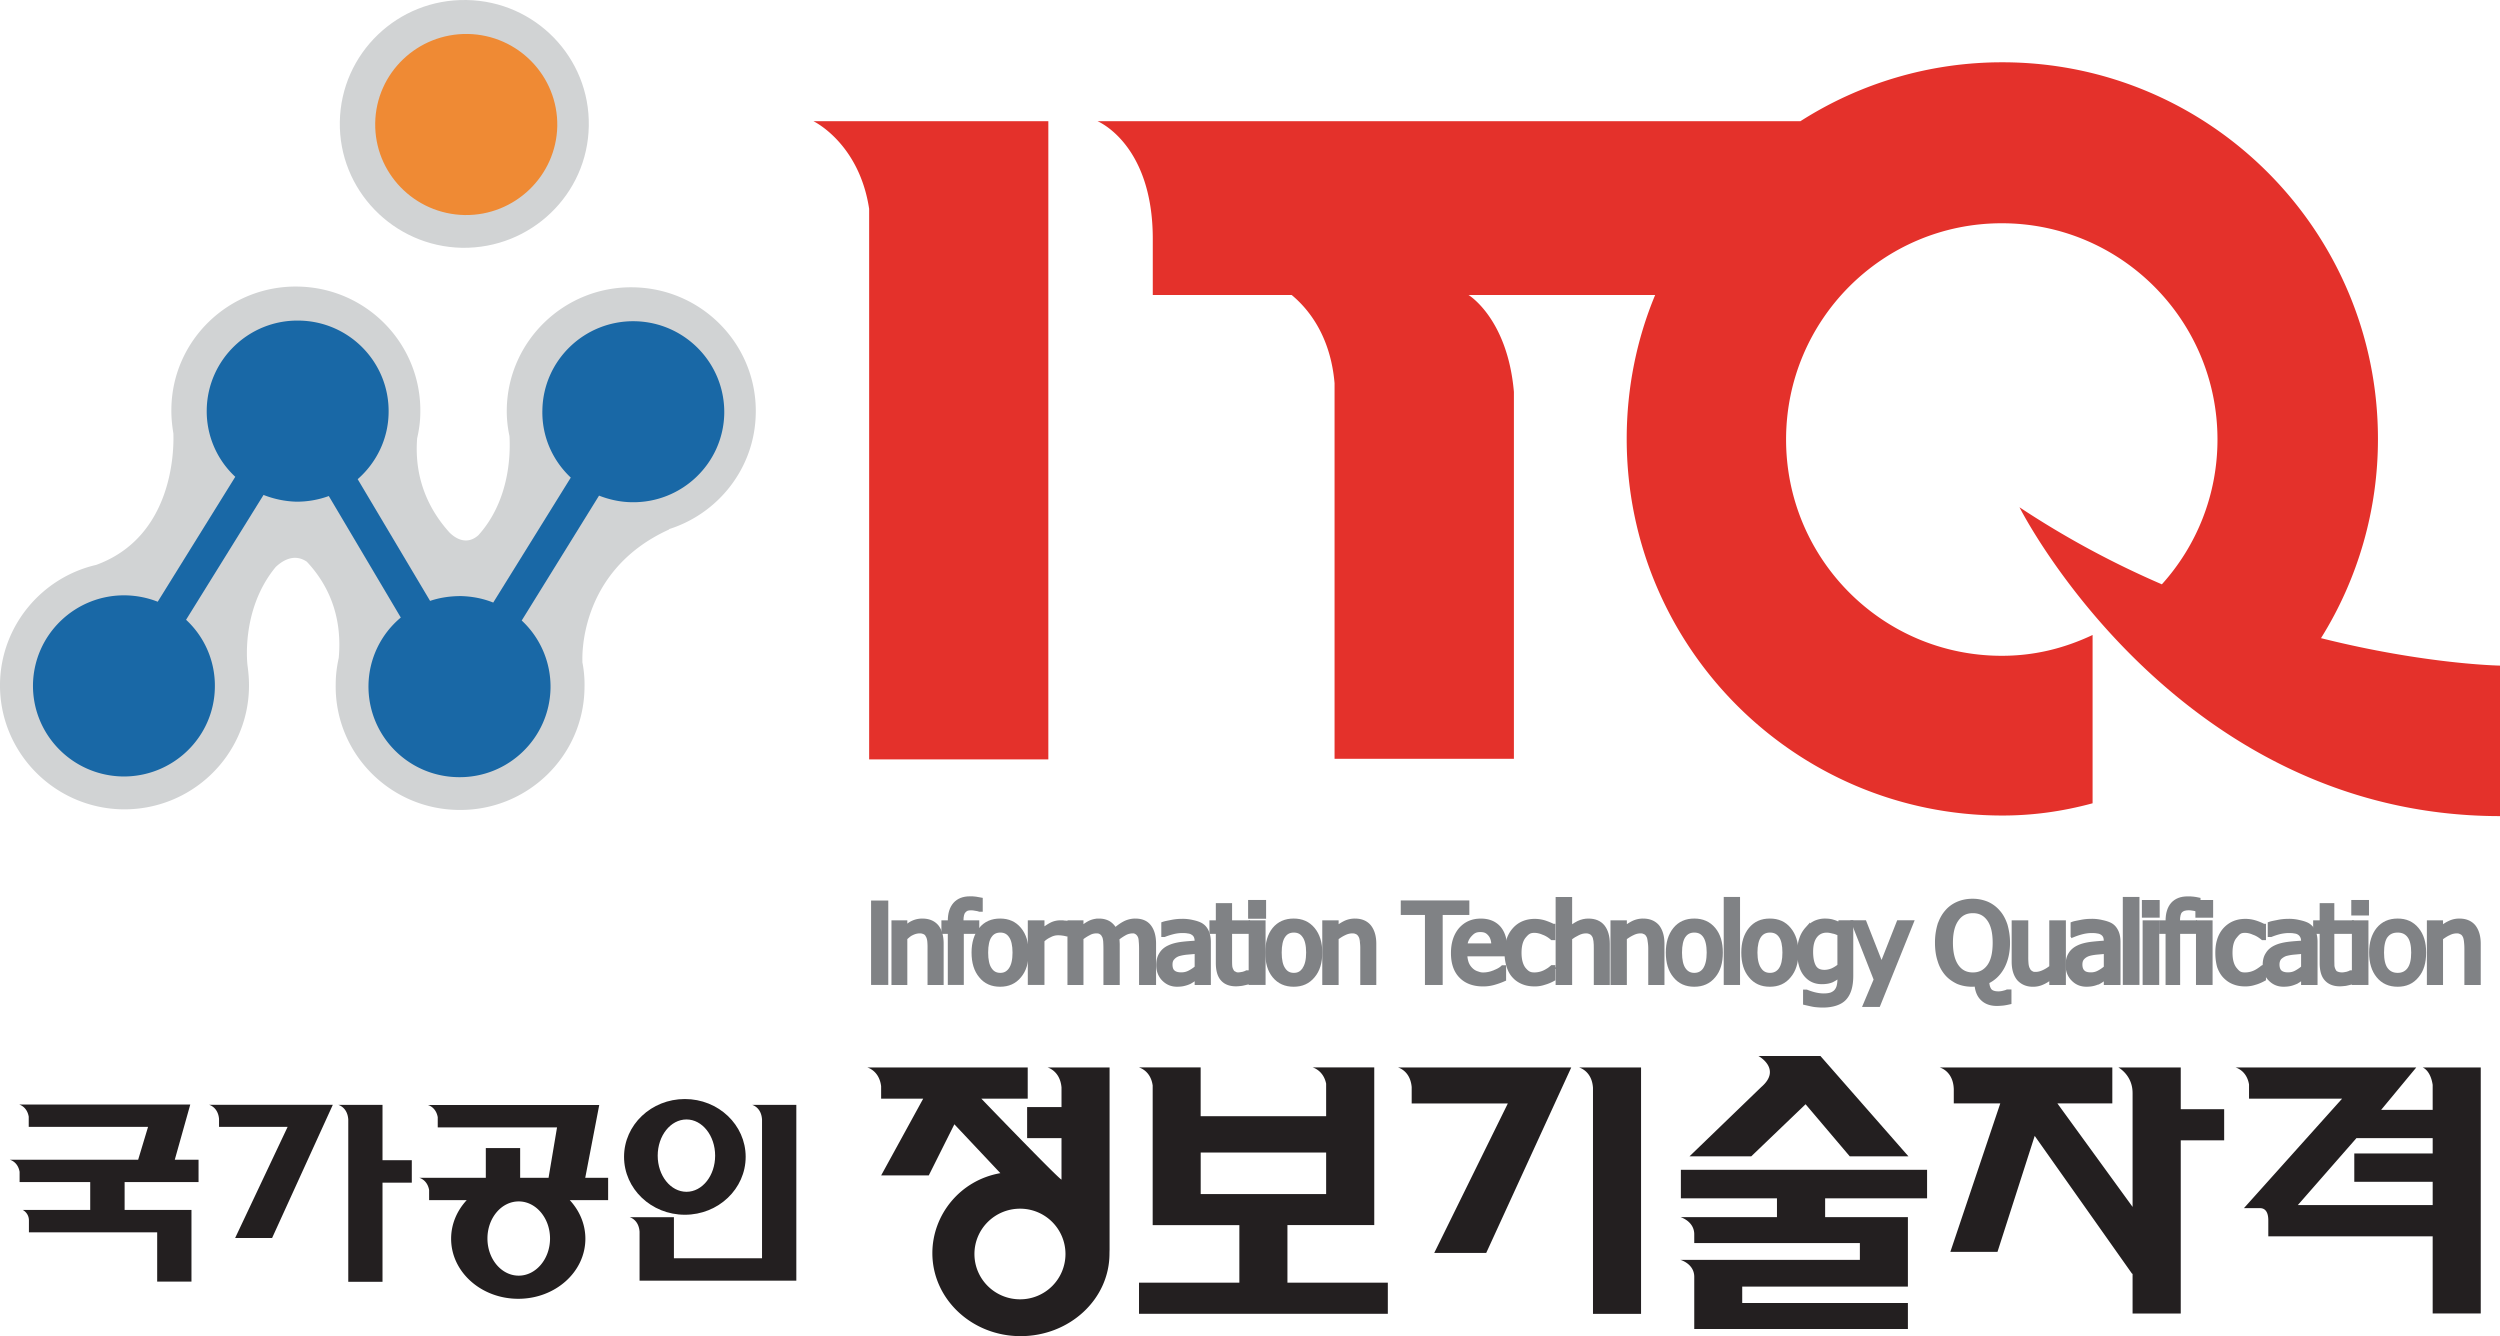 <svg xmlns="http://www.w3.org/2000/svg" width="280.658pt" height="150pt" viewBox="0 0 280.658 150"><defs><clipPath id="aE"><path d="M531.726 90.57h6.042v-5.636h-6.042z"/></clipPath><clipPath id="a"><path d="M69.61 328.041h477.038V155.543H69.609Z"/></clipPath><clipPath id="b"><path d="M69.609 328.04H546.65V155.543H69.609Z"/></clipPath><clipPath id="c"><path d="M69.61 178.957H401.06v-39.204H69.609Z"/></clipPath><clipPath id="d"><path d="M-15914.4 16633.698h32142.6v-32003h-32142.6z"/></clipPath><clipPath id="e"><path d="M8.504 8.505h597.741v841.889H8.504Z"/></clipPath><clipPath id="f"><path d="M86.056 561.049h81.437v-82.15H86.056Z"/></clipPath><clipPath id="g"><path d="M86.056 646.93h81.437v-82.15H86.056Z"/></clipPath><clipPath id="i"><path d="M174.863 561.049h81.438v-82.15h-81.438z"/></clipPath><clipPath id="j"><path d="M174.863 646.93h81.438v-82.15h-81.438z"/></clipPath><clipPath id="k"><path d="M174.863 732.873h81.438v-82.15h-81.438z"/></clipPath><clipPath id="l"><path d="M263.67 595.798h81.438V478.899H263.67Z"/></clipPath><clipPath id="m"><path d="M352.478 595.798h81.437V478.899h-81.437z"/></clipPath><clipPath id="n"><path d="M352.478 681.051h81.437v-82.15h-81.437z"/></clipPath><clipPath id="o"><path d="M441.285 720.577h81.44v-69.854h-81.44z"/></clipPath><clipPath id="p"><path d="M441.285 789.775h81.44v-65.221h-81.44z"/></clipPath><clipPath id="q"><path d="M441.285 561.049h81.44v-82.15h-81.44z"/></clipPath><clipPath id="r"><path d="M69.61 388.238H406.05v-39.204H69.609Z"/></clipPath><clipPath id="s"><path d="M-15914.4 16842.898h32142.6v-32212.2h-32142.6Z"/></clipPath><clipPath id="t"><path d="M8.504 8.505h597.741v841.889H8.504Z"/></clipPath><clipPath id="u"><path d="M96.901 460.966h54.067v-54.067H96.902Z"/></clipPath><clipPath id="v"><path d="M96.902 460.966h54.066v-54.067H96.902Z"/></clipPath><clipPath id="w"><path d="M96.902 433.933c0 14.93 12.102 27.033 27.034 27.033 14.929 0 27.032-12.103 27.032-27.033 0-14.93-12.103-27.035-27.032-27.035-14.932 0-27.034 12.105-27.034 27.035"/></clipPath><clipPath id="A"><path d="M98.846 459.021h50.178v-50.177H98.846Z"/></clipPath><clipPath id="B"><path d="M98.846 459.021h50.179v-50.177H98.846Z"/></clipPath><clipPath id="C"><path d="M98.846 433.933c0 13.856 11.234 25.088 25.09 25.088s25.089-11.232 25.089-25.088c0-13.855-11.233-25.089-25.089-25.089-13.856 0-25.09 11.234-25.09 25.089"/></clipPath><clipPath id="G"><path d="M186.081 459.435h52.844V406.59h-52.844z"/></clipPath><clipPath id="H"><path d="M186.081 459.435h52.844V406.59h-52.844z"/></clipPath><clipPath id="I"><path d="M186.08 433.014c0 14.592 11.83 26.421 26.423 26.421 14.593 0 26.422-11.829 26.422-26.421 0-14.593-11.829-26.424-26.422-26.424s-26.423 11.831-26.423 26.424"/></clipPath><clipPath id="M"><path d="M187.981 457.534h49.044v-49.042h-49.044z"/></clipPath><clipPath id="N"><path d="M187.981 457.535h49.044v-49.043h-49.044z"/></clipPath><clipPath id="O"><path d="M187.981 433.014c0 13.542 10.98 24.521 24.523 24.521s24.521-10.979 24.521-24.521c0-13.543-10.978-24.522-24.521-24.522-13.543 0-24.523 10.979-24.523 24.522"/></clipPath><clipPath id="T"><path d="M274.513 459.435h52.845V406.59h-52.845z"/></clipPath><clipPath id="U"><path d="M274.514 459.435h52.844V406.59h-52.844z"/></clipPath><clipPath id="V"><path d="M274.513 433.014c0 14.592 11.83 26.421 26.424 26.421 14.592 0 26.421-11.829 26.421-26.421 0-14.593-11.829-26.424-26.421-26.424-14.594 0-26.424 11.831-26.424 26.424"/></clipPath><clipPath id="Z"><path d="M276.414 457.534h49.044v-49.042h-49.044z"/></clipPath><clipPath id="aa"><path d="M276.415 457.535h49.043v-49.043h-49.043z"/></clipPath><clipPath id="ab"><path d="M276.414 433.014c0 13.542 10.98 24.521 24.524 24.521 13.542 0 24.52-10.979 24.52-24.521 0-13.543-10.978-24.522-24.52-24.522-13.544 0-24.524 10.979-24.524 24.522"/></clipPath><clipPath id="af"><path d="M364.967 459.307h52.844v-52.845h-52.844z"/></clipPath><clipPath id="ag"><path d="M364.967 459.307h52.844v-52.845h-52.844z"/></clipPath><clipPath id="ah"><path d="M364.967 432.886c0 14.592 11.83 26.421 26.423 26.421 14.592 0 26.421-11.829 26.421-26.421 0-14.593-11.829-26.423-26.421-26.423-14.593 0-26.423 11.83-26.423 26.423"/></clipPath><clipPath id="al"><path d="M366.867 457.406h49.045v-49.042h-49.045z"/></clipPath><clipPath id="am"><path d="M366.867 457.407h49.044v-49.043h-49.044z"/></clipPath><clipPath id="an"><path d="M366.868 432.886c0 13.542 10.98 24.521 24.523 24.521 13.541 0 24.52-10.979 24.52-24.521 0-13.543-10.979-24.522-24.52-24.522-13.543 0-24.523 10.979-24.523 24.522"/></clipPath><clipPath id="ar"><path d="M452.97 459.435h52.845V406.59H452.97Z"/></clipPath><clipPath id="as"><path d="M452.97 459.435h52.844V406.59H452.97Z"/></clipPath><clipPath id="at"><path d="M452.97 433.014c0 14.592 11.83 26.421 26.423 26.421 14.593 0 26.421-11.829 26.421-26.421 0-14.593-11.828-26.424-26.421-26.424s-26.423 11.831-26.423 26.424"/></clipPath><clipPath id="ax"><path d="M454.871 457.534h49.044v-49.042h-49.044z"/></clipPath><clipPath id="ay"><path d="M454.871 457.535h49.044v-49.043h-49.044z"/></clipPath><clipPath id="az"><path d="M454.871 433.014c0 13.542 10.98 24.521 24.523 24.521 13.542 0 24.521-10.979 24.521-24.521 0-13.543-10.979-24.522-24.521-24.522-13.543 0-24.523 10.979-24.523 24.522"/></clipPath><clipPath id="aD"><path d="M441.285 646.93h81.44v-82.15h-81.44z"/></clipPath><mask id="z"><clipPath id="x"><path d="M-6399.52 1961.588h9283.06v-9283.1h-9283.06z"/></clipPath><g clip-path="url(#x)"><clipPath id="y"><path d="M8.504 850.394Z"/></clipPath></g>&quot;/&gt;</mask><mask id="F"><clipPath id="D"><path d="M-6399.52 1961.588h9283.06v-9283.1h-9283.06z"/></clipPath><g clip-path="url(#D)"><clipPath id="E"><path d="M8.504 850.394Z"/></clipPath></g>&quot;/&gt;</mask><mask id="L"><clipPath id="J"><path d="M-6163.5 1926.128h9073.22v-9073.2H-6163.5Z"/></clipPath><g clip-path="url(#J)"><clipPath id="K"><path d="M8.504 850.394Z"/></clipPath></g>&quot;/&gt;</mask><mask id="R"><clipPath id="P"><path d="M-6163.5 1926.128h9073.22v-9073.2H-6163.5Z"/></clipPath><g clip-path="url(#P)"><clipPath id="Q"><path d="M8.504 850.394Z"/></clipPath></g>&quot;/&gt;</mask><mask id="Y"><clipPath id="W"><path d="M-6075.04 1926.128h9073.19v-9073.2h-9073.19z"/></clipPath><g clip-path="url(#W)"><clipPath id="X"><path d="M8.504 850.394Z"/></clipPath></g>&quot;/&gt;</mask><mask id="ae"><clipPath id="ac"><path d="M-6075.04 1926.128h9073.19v-9073.2h-9073.19z"/></clipPath><g clip-path="url(#ac)"><clipPath id="ad"><path d="M8.504 850.394Z"/></clipPath></g>&quot;/&gt;</mask><mask id="ak"><clipPath id="ai"><path d="M-5984.61 1926.008h9073.22v-9073.23h-9073.22Z"/></clipPath><g clip-path="url(#ai)"><clipPath id="aj"><path d="M8.504 850.394Z"/></clipPath></g>&quot;/&gt;</mask><mask id="aq"><clipPath id="ao"><path d="M-5984.61 1926.008h9073.22v-9073.23h-9073.22Z"/></clipPath><g clip-path="url(#ao)"><clipPath id="ap"><path d="M8.504 850.394Z"/></clipPath></g>&quot;/&gt;</mask><mask id="aw"><clipPath id="au"><path d="M-5896.6 1926.128h9073.21v-9073.2H-5896.6Z"/></clipPath><g clip-path="url(#au)"><clipPath id="av"><path d="M8.504 850.394Z"/></clipPath></g>&quot;/&gt;</mask><mask id="aC"><clipPath id="aA"><path d="M-5896.6 1926.128h9073.21v-9073.2H-5896.6Z"/></clipPath><g clip-path="url(#aA)"><clipPath id="aB"><path d="M8.504 850.394Z"/></clipPath></g>&quot;/&gt;</mask><image id="h" width="457" height="461"/><image id="S" width="368" height="368"/></defs><g clip-path="url(#aE)" transform="translate(-15.534 -681.921)"><path fill="#808285" d="M559.583 88.125c0 .112-.048.245-.273.245h-.395c-.228 0-.275-.133-.275-.245 0-.153.102-.245.275-.245h.395c.17 0 .273.092.273.245m-.234-.518h-.476c-.33 0-.56.214-.56.518 0 .31.225.518.56.518h.476c.343 0 .557-.2.557-.518 0-.31-.224-.518-.557-.518M559.586 87.626l.323-.117v-1.502h-.323ZM561.322 86.889v-.515h.518v-.27h-1.353v.27h.515v.515a.216.216 0 0 1-.033.129c-.14.183-.377.472-.577.685l-.02.023.223.197.02-.022c.232-.25.385-.426.561-.641l.613.62.202-.2-.644-.673c-.025-.027-.025-.075-.025-.118M562.385 86.007h-.322v2.592l.322-.127v-1.438h.364v-.27h-.364ZM563.385 87.882h1.244v.771h.323v-1.038h-1.567ZM564.027 86.869a.44.44 0 0 0 .113-.278h.489v.292h-.614l.012-.014m.601-.863v.312h-.477c.002-.094.002-.18.002-.222v-.031h-1.138v.267h.815c0 .115-.004.216-.01.273a.158.158 0 0 1-.032.07c-.095.13-.498.46-.798.653l-.036.024.246.189.018-.012c.29-.19.623-.458.782-.63v.257h.629v.414l.323-.138v-1.426z"/><path fill="#231f20" d="M544.829 88.419h2.272v-.393h-2.272ZM546.229 87.258h-.527v-.741h.527zm.482-.74h.238v-.387h-1.967v.387h.237v.74h-.246v.387h1.985v-.387h-.247zM548.123 87.753h-.503v.603c0 .06.165.22.227.22h1.737v-.393h-1.461ZM549.031 87.397v.467h.494v-1.832h-.494v1.058l-.012.007c-.167.088-.388.088-.583.088h-.499v-.183h.84v-.91h-1.348v.37h.84v.182h-.84v.91h.937c.321 0 .526-.041.627-.126zM551.053 88.294c-.317 0-.513-.031-.513-.182 0-.154.205-.185.513-.185.31 0 .516.031.516.185 0 .151-.197.182-.516.182m0-.734c-.7 0-1.013.17-1.013.552 0 .38.313.549 1.013.549.702 0 1.016-.169 1.016-.549 0-.382-.314-.552-1.016-.552M551.528 87.249v.223h.494v-1.44h-.494v.95l-.012.006c-.167.088-.388.088-.583.088h-.513v-.171h.783v-.321h-.783v-.168h.842v-.333h-1.336v1.323h.936c.322 0 .527-.041.628-.125zM541.39 86.622a.948.948 0 0 0-.097-.241.66.66 0 0 0-.149-.18.29.29 0 0 0-.187-.07h-1.867v.62h1.603c.018 0 .045.008.068.039a.128.128 0 0 1 .026.078.12.12 0 0 1-.019.054.232.232 0 0 1-.057.063l-.007.005h-.937l.002.607h.937l.007.007c.013.013.026.03.04.052a.114.114 0 0 1 .023.06.144.144 0 0 1-.019.075.073.073 0 0 1-.064.037h-1.607v.622h1.871a.294.294 0 0 0 .187-.07.623.623 0 0 0 .15-.177 1.012 1.012 0 0 0 .105-.713.391.391 0 0 0-.103-.182l-.012-.014.011-.015a.69.69 0 0 0 .127-.411c0-.076-.01-.16-.033-.246M543.957 86.372a.671.671 0 0 0-.154-.174.311.311 0 0 0-.197-.067h-1.849v.607h1.606c.055 0 .063.033.064.048.001.018.004.045.01.083v.883a.22.22 0 0 1-.006.055c-.005.016-.02.036-.067.036h-.95v-.856h-.657v1.463h1.848a.311.311 0 0 0 .197-.067.671.671 0 0 0 .155-.174.965.965 0 0 0 .136-.493v-.848a.984.984 0 0 0-.135-.496"/><path fill="#808285" d="M539.16 89.808h.1c0 .042.033.076.075.076a.075.075 0 0 0 .074-.076.074.074 0 0 0-.064-.074l-.014-.001v-.1l.014-.001a.074.074 0 0 0 .064-.074.075.075 0 0 0-.15 0h-.1a.176.176 0 1 1 .3.125.175.175 0 1 1-.299.125M540.092 89.683c0-.2-.25-.2-.25-.2v.4s.25 0 .25-.2m.1 0c0 .3-.35.3-.35.3h-.102v-.6h.101s.351 0 .351.3M541.056 89.558c0-.076-.101-.076-.101-.076h-.101v.152h.1s.102 0 .102-.076m.1 0c0 .177-.201.177-.201.177h-.101v.251h-.1v-.605h.2s.203 0 .203.177M541.452 89.633h.1s.1 0 .1-.076c0-.075-.1-.075-.1-.075h-.1Zm.082.1h-.082v.25h-.1v-.601h.2s.2 0 .2.175c0 .098-.06.14-.115.16l.123.267h-.111ZM541.954 89.381h.1v.602h-.1zM542.65 89.984l-.3-.429v.43h-.102v-.604h.102l.301.43v-.43h.1v.603ZM543.383 89.482h-.151v.502h-.1v-.502h-.151v-.1h.402ZM543.576 89.381h.101v.602h-.101zM544.272 89.984l-.3-.429v.43h-.1v-.604h.101l.301.43v-.43h.1v.603ZM545.102 89.633v.35h-.1v-.04a.301.301 0 1 1 .062-.473l-.07.07a.2.2 0 1 0-.143.342.198.198 0 0 0 .15-.066v-.083h-.175v-.1ZM546.317 89.984h-.101v-.37l-.173.37h-.095l-.184-.378v.378h-.1v-.604h.102l.229.47.219-.47h.103ZM547.124 89.683a.2.2 0 1 0-.402 0 .2.2 0 0 0 .402 0m.1 0a.301.301 0 1 1-.602 0 .301.301 0 0 1 .603 0M547.806 89.683c0-.2-.25-.2-.25-.2v.4s.25 0 .25-.2m.1 0c0 .3-.35.3-.35.3h-.1v-.6h.1s.35 0 .35.3M548.217 89.482v.151h.3v.1h-.3v.15h.3v.101h-.4v-.603h.4v.101ZM549.052 89.883v.101h-.324v-.603h.101v.502ZM549.277 89.381h.101v.602h-.101zM549.972 89.984l-.3-.429v.43h-.1v-.604h.101l.301.43v-.43h.1v.603ZM550.803 89.633v.35h-.101v-.04a.302.302 0 1 1-.15-.562c.083 0 .158.034.212.09l-.07.07a.2.2 0 1 0-.142.342c.06 0 .112-.025.15-.067v-.083h-.175v-.1ZM551.667 89.809l-.063-.156-.062.156Zm.04.1h-.204l-.031.076h-.108l.24-.603.24.603h-.107ZM552.416 89.984l-.3-.429v.43h-.101v-.604h.102l.3.43v-.43h.1v.603ZM553.098 89.683c0-.2-.25-.2-.25-.2v.4s.25 0 .25-.2m.1 0c0 .3-.35.3-.35.3h-.101v-.6h.102s.35 0 .35.3M554.111 89.683c0-.2-.251-.2-.251-.2v.4s.251 0 .251-.2m.1 0c0 .3-.351.3-.351.3h-.101v-.6h.101s.351 0 .351.3M554.521 89.482v.151h.302v.1h-.302v.15h.302v.101h-.403v-.603h.403v.101ZM555.033 89.809h.1c.002.05.044.075.089.075.046 0 .087-.027.087-.075 0-.051-.047-.074-.087-.076-.005 0-.047 0-.091-.02a.164.164 0 0 1-.098-.155c0-.107.09-.176.189-.176.104 0 .186.073.187.176h-.1c-.001-.05-.042-.075-.087-.075-.048 0-.088.026-.088.075 0 .05.043.075.088.075.004 0 .046 0 .089.02a.162.162 0 0 1 .098.156c0 .107-.09.176-.187.176-.105-.003-.188-.071-.19-.176M555.603 89.381h.101v.602h-.101ZM556.439 89.633v.35h-.1v-.04a.302.302 0 1 1-.151-.562c.083 0 .158.034.212.09l-.07.07a.2.2 0 1 0-.142.342c.06 0 .113-.025.151-.067v-.083h-.176v-.1ZM557.05 89.984l-.3-.429v.43h-.102v-.604h.102l.301.43v-.43h.1v.603ZM558.137 89.855l-.064-.064.07-.07.065.063a.201.201 0 1 0-.071.071m.137.137-.065-.064a.302.302 0 1 1 .07-.07l.065.063zM558.568 89.856a.305.305 0 0 1-.03-.123v-.352h.1v.352s0 .041.02.081c.026.046.068.07.13.07.064 0 .106-.024.13-.07.02-.04.02-.08.02-.08v-.353h.102v.352a.305.305 0 0 1-.03.123.233.233 0 0 1-.221.128c-.101 0-.18-.045-.221-.128M559.57 89.809l-.064-.156-.062.156Zm.04.1h-.205l-.03.076h-.109l.24-.603.241.603h-.108ZM560.301 89.883v.101h-.324v-.603h.101v.502ZM560.526 89.381h.101v.602h-.101zM560.957 89.482v.151h.301v.1h-.301v.251h-.101v-.603h.402v.101ZM561.468 89.381h.1v.602h-.1zM562.181 89.825l.071.07a.302.302 0 1 1-.213-.515c.084 0 .158.035.213.09l-.07.07a.201.201 0 0 0-.343.142.201.201 0 0 0 .343.142M562.765 89.809l-.063-.156-.062.156Zm.04.1h-.204l-.031.076h-.108l.24-.603.241.603h-.108ZM563.396 89.482h-.151v.502h-.1v-.502h-.151v-.1h.402ZM563.59 89.381h.1v.602h-.1zM564.421 89.683a.2.2 0 1 0-.402 0 .2.2 0 0 0 .402 0m.101 0a.301.301 0 1 1-.602 0 .301.301 0 0 1 .602 0M565.153 89.984l-.299-.429v.43h-.102v-.604h.102l.301.43v-.43h.1v.603Z"/></g><path fill="#e4312b" d="M97.573 23.443v61.81h20.117V13.607H91.32s5.129 2.442 6.253 9.836M260.563 71.641a42.163 42.163 0 0 0 6.393-22.37c0-23.345-18.883-42.278-42.166-42.278a41.99 41.99 0 0 0-22.671 6.615h-78.907s6.203 2.52 6.203 13.203v6.309h15.595c1.73 1.43 4.345 4.428 4.812 9.897v42.166h20.134V43.996c-.717-8.25-5.09-10.876-5.09-10.876h20.946c-2.064 4.951-3.193 10.442-3.193 16.15 0 23.35 18.888 42.283 42.171 42.283 3.371 0 6.676-.44 10.131-1.374V71.285c-3.35 1.575-6.67 2.337-10.198 2.337-13.38 0-24.212-10.866-24.212-24.28 0-13.413 10.832-24.278 24.212-24.278 13.375 0 24.218 10.865 24.218 24.279 0 6.247-2.359 11.95-6.242 16.256a102.255 102.255 0 0 1-15.984-8.651s17.441 34.66 53.943 34.672V74.723s-8.334-.133-20.095-3.082" style="stroke-width:5.564"/><path fill="#d1d3d4" d="M66.1 14.15c-.133 7.678-6.498 13.781-14.23 13.67-7.7-.15-13.854-6.487-13.72-14.154C38.283 5.99 44.642-.137 52.38.002 60.098.13 66.246 6.467 66.1 14.15" style="stroke-width:5.564"/><path fill="#ef8a34" d="M62.562 14.15c-.111 5.597-4.762 10.076-10.393 9.992-5.652-.105-10.142-4.734-10.047-10.337.094-5.619 4.762-10.086 10.404-9.992 5.635.106 10.12 4.73 10.036 10.337" style="stroke-width:5.564"/><path fill="#d1d3d4" d="M84.845 46.42c.15-7.7-6.009-14.026-13.725-14.165-7.711-.15-14.092 5.98-14.226 13.658-.022 1.03.089 2.053.3 3.043.106 1.775.117 7.133-3.493 11.133-1.336 1.185-2.626.306-3.233-.3-2.153-2.376-4.006-5.854-3.638-10.588.217-.93.35-1.897.356-2.876.128-7.7-6.014-14.02-13.731-14.154-7.728-.139-14.092 5.998-14.215 13.658-.022.963.073 1.909.223 2.827.072 1.925-.04 11.61-8.662 14.76C4.714 64.823.13 70.209 0 76.7c-.122 7.678 6.02 14.015 13.743 14.16 7.716.11 14.075-5.987 14.209-13.665.016-.85-.05-1.652-.162-2.464v.01s-.834-6.247 3.16-11.087c.618-.584 1.987-1.62 3.494-.595 2.159 2.297 4.04 5.786 3.583 10.804-.211.951-.34 1.936-.34 2.937-.15 7.678 5.998 14.004 13.72 14.126 7.717.145 14.093-5.97 14.21-13.658a13.09 13.09 0 0 0-.25-2.988l.021.017s-.678-10.154 9.753-14.866l-.056-.022c5.575-1.752 9.659-6.893 9.759-12.99" style="stroke-width:5.564"/><path fill="#1968a6" d="M71.272 36.063c-5.653-.1-10.298 4.395-10.382 9.992-.072 2.966 1.169 5.664 3.188 7.561l-8.707 14.031c-1.13-.456-2.325-.69-3.61-.729-1.213 0-2.376.167-3.478.54l-8.128-13.664c2.092-1.836 3.433-4.5 3.472-7.455.1-5.636-4.401-10.26-10.031-10.348-5.642-.111-10.287 4.378-10.387 9.986a10.03 10.03 0 0 0 3.204 7.55l-8.707 14.025a10.458 10.458 0 0 0-3.61-.717c-5.63-.09-10.282 4.373-10.393 9.997-.083 5.592 4.39 10.226 10.042 10.337 5.642.084 10.293-4.39 10.376-9.997a10.073 10.073 0 0 0-3.232-7.594l8.696-14.015c1.129.445 2.364.718 3.66.757a10.404 10.404 0 0 0 3.667-.634l8.083 13.641a10.086 10.086 0 0 0-3.627 7.555c-.1 5.642 4.395 10.276 10.042 10.365 5.647.106 10.281-4.378 10.393-9.98a10.146 10.146 0 0 0-3.233-7.606l8.68-14.02c1.129.44 2.38.723 3.66.74 5.653.1 10.293-4.378 10.398-9.959.084-5.624-4.406-10.253-10.036-10.359" style="stroke-width:5.564"/><path fill="#808285" d="M184.454 103.41c-.361 0-.723.073-1.09.246a4.91 4.91 0 0 0-1.018.69v-.74h-1.258v6.681h1.258v-5.001c.289-.223.595-.418.906-.562.318-.162.624-.228.918-.228.279 0 .318.039.507.111a.826.826 0 0 1 .395.384c.11.15.15.373.183.623.045.284.073.556.073.879v3.794h1.24v-4.334c0-.823-.189-1.44-.54-1.897-.372-.423-.884-.645-1.574-.645" style="stroke-width:5.564"/><path fill="none" stroke="#808285" stroke-width="0.579" d="M184.454 103.41c-.361 0-.723.073-1.09.246a4.91 4.91 0 0 0-1.018.69v-.74h-1.258v6.681h1.258v-5.001c.289-.223.595-.418.906-.562.318-.162.624-.228.918-.228.279 0 .318.039.507.111a.826.826 0 0 1 .395.384c.11.15.15.373.183.623.045.284.073.556.073.879v3.794h1.24v-4.334c0-.823-.189-1.44-.54-1.897-.372-.423-.884-.645-1.574-.645"/><path fill="#808285" d="M276.093 103.41c-.368 0-.724.073-1.085.246-.356.172-.707.4-1.035.69v-.74h-1.235v6.681h1.235v-5.001c.311-.223.59-.418.912-.562.312-.162.629-.228.918-.228.284 0 .323.039.5.111a.804.804 0 0 1 .407.384c.1.15.15.373.184.623.033.284.055.556.055.879v3.794h1.257v-4.334c0-.823-.189-1.44-.545-1.897-.356-.423-.879-.645-1.569-.645" style="stroke-width:5.564"/><path fill="none" stroke="#808285" stroke-width="0.579" d="M276.093 103.41c-.368 0-.724.073-1.085.246-.356.172-.707.4-1.035.69v-.74h-1.235v6.681h1.235v-5.001c.311-.223.59-.418.912-.562.312-.162.629-.228.918-.228.284 0 .323.039.5.111a.804.804 0 0 1 .407.384c.1.15.15.373.184.623.033.284.055.556.055.879v3.794h1.257v-4.334c0-.823-.189-1.44-.545-1.897-.356-.423-.879-.645-1.569-.645"/><path fill="#808285" d="M164.664 101.375h-7.121v1.051h2.715v7.861h1.413v-7.86h2.993z" style="stroke-width:5.564"/><path fill="none" stroke="#808285" stroke-width="0.579" d="M164.664 101.375h-7.121v1.051h2.715v7.861h1.413v-7.86h2.993z"/><path fill="#808285" d="M178.324 103.41c-.362 0-.724.073-1.09.246-.34.172-.685.4-1.03.69v-3.36h-1.274v9.301h1.274v-5.001c.295-.223.618-.418.924-.562.322-.162.617-.228.912-.228.284 0 .362.039.534.111.184.078.306.211.412.384.1.15.15.373.189.623.039.284.039.556.039.879v3.794h1.218v-4.334c0-.823-.183-1.44-.545-1.897-.35-.423-.873-.645-1.563-.645" style="stroke-width:5.564"/><path fill="none" stroke="#808285" stroke-width="0.579" d="M178.324 103.41c-.362 0-.724.073-1.09.246-.34.172-.685.4-1.03.69v-3.36h-1.274v9.301h1.274v-5.001c.295-.223.618-.418.924-.562.322-.162.617-.228.912-.228.284 0 .362.039.534.111.184.078.306.211.412.384.1.15.15.373.189.623.039.284.039.556.039.879v3.794h1.218v-4.334c0-.823-.183-1.44-.545-1.897-.35-.423-.873-.645-1.563-.645"/><path fill="#808285" d="M172.303 103.445c-.917 0-1.69.317-2.242.94-.573.64-.867 1.491-.867 2.576 0 .579.089 1.102.239 1.547.139.44.361.812.634 1.085.261.283.6.5.98.645.377.15.795.211 1.256.211a3.14 3.14 0 0 0 1.013-.161 4.668 4.668 0 0 0 1.013-.412v-1.235h-.067c-.067.056-.178.15-.306.245a5.708 5.708 0 0 1-.44.262 2.69 2.69 0 0 1-.606.228 2.725 2.725 0 0 1-.657.083c-.6 0-.868-.211-1.235-.645-.328-.44-.495-1.052-.495-1.853 0-.829.178-1.458.523-1.875.356-.423.607-.65 1.207-.65.323 0 .674.077 1.019.227.35.123.684.328.99.59h.067v-1.257a7.81 7.81 0 0 0-.957-.39 3.712 3.712 0 0 0-1.069-.161" style="stroke-width:5.564"/><path fill="none" stroke="#808285" stroke-width="0.579" d="M172.303 103.445c-.917 0-1.69.317-2.242.94-.573.64-.867 1.491-.867 2.576 0 .579.089 1.102.239 1.547.139.44.361.812.634 1.085.261.283.6.5.98.645.377.15.795.211 1.256.211a3.14 3.14 0 0 0 1.013-.161 4.668 4.668 0 0 0 1.013-.412v-1.235h-.067c-.067.056-.178.15-.306.245a5.708 5.708 0 0 1-.44.262 2.69 2.69 0 0 1-.606.228 2.725 2.725 0 0 1-.657.083c-.6 0-.868-.211-1.235-.645-.328-.44-.495-1.052-.495-1.853 0-.829.178-1.458.523-1.875.356-.423.607-.65 1.207-.65.323 0 .674.077 1.019.227.35.123.684.328.99.59h.067v-1.257a7.81 7.81 0 0 0-.957-.39 3.712 3.712 0 0 0-1.069-.161"/><path fill="#808285" d="M166.249 103.41c-.924 0-1.653.312-2.237.969-.55.65-.834 1.519-.834 2.615 0 1.09.283 1.947.868 2.548.59.617 1.418.907 2.459.907.411 0 .812-.05 1.18-.162.377-.1.745-.233 1.106-.395v-1.235h-.066c-.19.178-.49.356-.918.529a3.396 3.396 0 0 1-1.302.272c-.329 0-.45-.06-.712-.144a1.705 1.705 0 0 1-.69-.418 2.023 2.023 0 0 1-.501-.75 3.256 3.256 0 0 1-.167-1.08h4.479v-.618c0-.956-.234-1.713-.69-2.23-.473-.54-1.135-.807-1.975-.807m-1.814 2.787a1.98 1.98 0 0 1 .579-1.318c.328-.356.612-.535 1.168-.535.568 0 .846.173 1.118.49.284.317.418.779.418 1.363z" style="stroke-width:5.564"/><path fill="none" stroke="#808285" stroke-width="0.579" d="M164.435 106.2c.033-.534.24-.973.579-1.324.328-.35.612-.528 1.168-.528.567 0 .846.172 1.118.484.284.317.417.784.417 1.369zm1.814-2.787c-.924 0-1.653.312-2.237.968-.55.651-.834 1.52-.834 2.615 0 1.096.283 1.947.868 2.548.59.612 1.418.907 2.459.907.411 0 .812-.056 1.18-.161a7.952 7.952 0 0 0 1.106-.395v-1.241h-.066c-.19.184-.49.367-.918.529a3.21 3.21 0 0 1-1.302.278c-.329 0-.45-.061-.712-.145a1.754 1.754 0 0 1-.69-.423 2.036 2.036 0 0 1-.495-.745 3.116 3.116 0 0 1-.173-1.08h4.479v-.612c0-.962-.24-1.719-.69-2.242-.473-.534-1.135-.8-1.975-.8"/><path fill="#808285" d="M103.539 103.41c-.362 0-.729.073-1.085.246-.373.172-.562.4-.885.69v-.74h-1.201v6.681h1.201v-5.001c.284-.223.445-.418.768-.562.323-.162.623-.228.913-.228.278 0 .35.039.545.111a.75.75 0 0 1 .39.384c.1.15.166.373.2.623a7.4 7.4 0 0 1 .033.879v3.794h1.23v-4.334c0-.823-.168-1.44-.535-1.897-.361-.423-.873-.645-1.574-.645" style="stroke-width:5.564"/><path fill="none" stroke="#808285" stroke-width="0.579" d="M103.539 103.41c-.362 0-.729.073-1.085.246-.373.172-.562.4-.885.69v-.74h-1.201v6.681h1.201v-5.001c.284-.223.445-.418.768-.562.323-.162.623-.228.913-.228.278 0 .35.039.545.111a.75.75 0 0 1 .39.384c.1.15.166.373.2.623a7.4 7.4 0 0 1 .033.879v3.794h1.23v-4.334c0-.823-.168-1.44-.535-1.897-.361-.423-.873-.645-1.574-.645"/><path fill="#808285" d="M112.278 103.413c-.89 0-1.607.3-2.13.945-.523.646-.79 1.508-.79 2.576 0 1.113.267 1.964.79 2.593.523.65 1.24.962 2.13.962.88 0 1.592-.311 2.12-.962.534-.629.79-1.48.79-2.593 0-1.068-.256-1.93-.79-2.576-.528-.645-1.24-.945-2.12-.945m1.224 5.457c-.3.423-.69.635-1.201.635-.529 0-.935-.212-1.224-.657-.295-.417-.434-1.062-.434-1.914 0-.834.139-1.496.434-1.902.29-.429.695-.629 1.224-.629.512 0 .918.2 1.213.629.294.406.445 1.068.445 1.902 0 .868-.15 1.497-.457 1.936" style="stroke-width:5.564"/><path fill="none" stroke="#808285" stroke-width="0.579" d="M113.504 108.867c-.3.428-.69.64-1.197.64-.534 0-.94-.212-1.23-.657-.294-.423-.433-1.068-.433-1.914 0-.834.139-1.502.434-1.908.29-.423.695-.623 1.23-.623.506 0 .912.2 1.201.623.3.406.45 1.074.45 1.908 0 .863-.15 1.491-.455 1.93m-1.224-5.457c-.896 0-1.608.306-2.131.952-.523.64-.79 1.496-.79 2.575 0 1.108.267 1.964.79 2.587.523.657 1.235.963 2.13.963.88 0 1.592-.306 2.12-.963.529-.623.79-1.48.79-2.587 0-1.079-.261-1.936-.79-2.575-.528-.646-1.24-.952-2.12-.952"/><path fill="#808285" d="M152.109 103.41c-.362 0-.74.073-1.09.246-.351.172-.696.4-1.03.69v-.74h-1.257v6.681h1.257v-5.001c.29-.223.59-.418.901-.562.328-.162.634-.228.918-.228.278 0 .362.039.545.111.167.078.3.211.4.384.101.15.168.373.185.623a5.5 5.5 0 0 1 .06.879v3.794h1.22v-4.334c0-.823-.19-1.44-.552-1.897-.356-.423-.868-.645-1.557-.645" style="stroke-width:5.564"/><path fill="none" stroke="#808285" stroke-width="0.579" d="M152.109 103.41c-.362 0-.74.073-1.09.246-.351.172-.696.4-1.03.69v-.74h-1.257v6.681h1.257v-5.001c.29-.223.59-.418.901-.562.328-.162.634-.228.918-.228.278 0 .362.039.545.111.167.078.3.211.4.384.101.15.168.373.185.623a5.5 5.5 0 0 1 .06.879v3.794h1.22v-4.334c0-.823-.19-1.44-.552-1.897-.356-.423-.868-.645-1.557-.645"/><path fill="#808285" d="M127.446 103.41c-.39 0-.768.09-1.14.268a5.02 5.02 0 0 0-1.146.834 1.955 1.955 0 0 0-.69-.817c-.284-.178-.657-.284-1.09-.284a2.3 2.3 0 0 0-1.058.245c-.322.172-.64.4-.979.69v-.74h-1.218v6.681h1.218v-5.001a5 5 0 0 1 .868-.562c.278-.162.584-.228.868-.228.3 0 .356.039.517.117a.872.872 0 0 1 .373.411c.089.128.134.356.167.618.017.272.028.55.028.851v3.794h1.252v-4.261c0-.128-.012-.245-.017-.368-.011-.128-.011-.233-.034-.328.3-.25.607-.445.896-.606a1.9 1.9 0 0 1 .901-.228c.312 0 .267.044.446.117a.997.997 0 0 1 .372.411c.084.145.134.356.145.634.028.256.039.535.039.835v3.794h1.33v-4.334c0-.8-.162-1.418-.507-1.88-.328-.44-.834-.662-1.54-.662" style="stroke-width:5.564"/><path fill="none" stroke="#808285" stroke-width="0.579" d="M127.446 103.41c-.39 0-.768.09-1.14.268a5.02 5.02 0 0 0-1.146.834 1.955 1.955 0 0 0-.69-.817c-.284-.178-.657-.284-1.09-.284a2.3 2.3 0 0 0-1.058.245c-.322.172-.64.4-.979.69v-.74h-1.218v6.681h1.218v-5.001a5 5 0 0 1 .868-.562c.278-.162.584-.228.868-.228.3 0 .356.039.517.117a.872.872 0 0 1 .373.411c.089.128.134.356.167.618.017.272.028.55.028.851v3.794h1.252v-4.261c0-.128-.012-.245-.017-.368-.011-.128-.011-.233-.034-.328.3-.25.607-.445.896-.606a1.9 1.9 0 0 1 .901-.228c.312 0 .267.044.446.117a.997.997 0 0 1 .372.411c.084.145.134.356.145.634.028.256.039.535.039.835v3.794h1.33v-4.334c0-.8-.162-1.418-.507-1.88-.328-.44-.834-.662-1.54-.662"/><path fill="#808285" d="M109.647 103.607h-1.775v-.223c0-.567.095-.957.306-1.157.206-.223.384-.323.851-.323.14 0 .306.017.49.056.206.028.356.061.473.106h.044v-1.035c-.16-.034-.328-.05-.517-.084-.2-.033-.406-.033-.64-.033-.717 0-1.252.222-1.619.634-.378.434-.567 1.03-.567 1.836v.223h-.718v.94h.718v5.736h1.218v-5.736h1.736z" style="stroke-width:5.564"/><path fill="none" stroke="#808285" stroke-width="0.579" d="M109.647 103.607h-1.775v-.223c0-.567.095-.957.306-1.157.206-.223.384-.323.851-.323.14 0 .306.017.49.056.206.028.356.061.473.106h.044v-1.035c-.16-.034-.328-.05-.517-.084-.2-.033-.406-.033-.64-.033-.717 0-1.252.222-1.619.634-.378.434-.567 1.03-.567 1.836v.223h-.718v.94h.718v5.736h1.218v-5.736h1.736z"/><path fill="#808285" d="M119.062 103.607c-.34 0-.673.066-.99.222a4.992 4.992 0 0 0-1.107.78v-1.002h-1.291v6.676h1.29v-4.73c.268-.272.551-.46.874-.606.306-.166.629-.239.951-.239.212 0 .379.017.529.04.139.016.295.05.473.094h.05v-1.169a1.843 1.843 0 0 0-.384-.038c-.072-.028-.206-.028-.395-.028" style="stroke-width:5.564"/><path fill="none" stroke="#808285" stroke-width="0.579" d="M119.062 103.607c-.34 0-.673.066-.99.222a4.992 4.992 0 0 0-1.107.78v-1.002h-1.291v6.676h1.29v-4.73c.268-.272.551-.46.874-.606.306-.166.629-.239.951-.239.212 0 .379.017.529.04.139.016.295.05.473.094h.05v-1.169a1.843 1.843 0 0 0-.384-.038c-.072-.028-.206-.028-.395-.028"/><path fill="#808285" d="M134.917 103.968c-.234-.189-.718-.334-1.035-.395a4.562 4.562 0 0 0-1.168-.133c-.373 0-.757.033-1.152.111-.406.083-.69.134-.901.2v1.152h.044c.367-.15.724-.256 1.074-.34.334-.072.645-.105.93-.105.227 0 .45 0 .645.044.233.022.4.078.556.173a.983.983 0 0 1 .373.395c.078.161.122.373.122.634v.173c-.618.038-1.185.077-1.736.144-.534.072-.996.184-1.374.367-.39.178-.69.423-.885.746-.211.311-.317.706-.317 1.218 0 .623.2 1.135.596 1.53.4.406.873.607 1.452.607.311 0 .573-.034.795-.095.24-.056.456-.14.612-.217a4.15 4.15 0 0 0 .473-.3c.156-.123.284-.223.384-.295v.706h1.24v-4.534c0-.428-.066-.795-.188-1.08-.123-.294-.3-.539-.54-.706m-.512 4.685a4.54 4.54 0 0 1-.818.562c-.306.155-.612.239-.985.239-.428 0-.74-.106-.945-.295-.217-.184-.317-.49-.317-.88 0-.338.089-.6.289-.795.161-.183.4-.339.69-.434a5.52 5.52 0 0 1 .984-.172c.423-.033.79-.078 1.102-.083z" style="stroke-width:5.564"/><path fill="none" stroke="#808285" stroke-width="0.579" d="M134.406 108.654a4.245 4.245 0 0 1-.818.556c-.306.162-.612.24-.985.24-.423 0-.74-.1-.946-.29-.217-.183-.317-.49-.317-.879 0-.34.09-.6.29-.795.16-.184.4-.34.69-.434a5.52 5.52 0 0 1 .984-.173c.423-.033.79-.078 1.102-.083zm.511-4.685c-.233-.189-.717-.333-1.046-.4a4.715 4.715 0 0 0-1.157-.128c-.372 0-.756.033-1.151.111-.406.084-.69.128-.902.2v1.146h.045c.367-.144.723-.25 1.074-.333.328-.073.64-.106.929-.106.222 0 .445 0 .645.044.234.023.4.078.55.173a.927.927 0 0 1 .38.395c.077.161.122.367.122.634v.173c-.624.039-1.191.078-1.736.144-.54.073-.996.184-1.38.367-.384.173-.684.418-.879.746-.211.312-.317.707-.317 1.218 0 .624.2 1.13.59 1.53.406.406.879.601 1.452.601.317 0 .578-.028.795-.089.24-.055.456-.139.618-.217.144-.089.311-.178.467-.306.161-.122.284-.217.39-.29v.708h1.24v-4.535c0-.428-.072-.795-.194-1.08-.123-.294-.295-.539-.535-.706"/><path fill="#808285" d="M145.227 103.413c-.879 0-1.608.3-2.136.945-.518.646-.757 1.508-.757 2.576 0 1.113.24 1.964.757 2.593.528.65 1.257.962 2.136.962.89 0 1.597-.311 2.13-.962.53-.629.802-1.48.802-2.593 0-1.068-.273-1.93-.801-2.576-.534-.645-1.24-.945-2.13-.945m1.223 5.457c-.284.423-.679.635-1.196.635-.529 0-.935-.212-1.224-.657-.29-.417-.434-1.062-.434-1.914 0-.834.145-1.496.434-1.902.29-.429.69-.629 1.224-.629.517 0 .912.2 1.207.629.306.406.456 1.068.456 1.902 0 .868-.155 1.497-.467 1.936" style="stroke-width:5.564"/><path fill="none" stroke="#808285" stroke-width="0.579" d="M146.452 108.867c-.278.428-.679.64-1.196.64-.528 0-.935-.212-1.224-.657-.295-.423-.434-1.068-.434-1.914 0-.834.14-1.502.434-1.908.29-.423.69-.623 1.224-.623.517 0 .918.2 1.207.623.306.406.457 1.074.457 1.908 0 .863-.156 1.491-.468 1.93m-1.224-5.457c-.884 0-1.602.306-2.136.952-.512.64-.762 1.496-.762 2.575 0 1.108.25 1.964.762 2.587.534.657 1.252.963 2.136.963.896 0 1.591-.306 2.131-.963.529-.623.796-1.48.796-2.587 0-1.079-.267-1.936-.796-2.575-.54-.646-1.235-.952-2.13-.952"/><path fill="#808285" d="M140.405 102.856h1.441v-1.53h-1.44z" style="stroke-width:5.564"/><path fill="none" stroke="#808285" stroke-width="0.579" d="M140.406 102.853h1.44v-1.53h-1.44z"/><path fill="#808285" d="M138.028 101.68h-1.246v1.926h-.718v.94h.718v3.566c0 .818.178 1.408.506 1.764.317.367.812.562 1.463.562.195 0 .39-.023.629-.05.24-.045.45-.1.662-.145v-1.024h-.061c-.084.056-.223.095-.4.156-.201.033-.38.078-.563.078-.289 0-.322-.056-.473-.128-.144-.05-.261-.178-.339-.345a1.321 1.321 0 0 1-.161-.556c-.017-.195-.017-.468-.017-.813v-3.065h2.014v-.94h-2.014z" style="stroke-width:5.564"/><path fill="none" stroke="#808285" stroke-width="0.579" d="M138.028 101.68h-1.246v1.926h-.718v.94h.718v3.566c0 .818.178 1.408.506 1.764.317.367.812.562 1.463.562.195 0 .39-.023.629-.05.24-.045.45-.1.662-.145v-1.024h-.061c-.084.056-.223.095-.4.156-.201.033-.38.078-.563.078-.289 0-.322-.056-.473-.128-.144-.05-.261-.178-.339-.345a1.321 1.321 0 0 1-.161-.556c-.017-.195-.017-.468-.017-.813v-3.065h2.014v-.94h-2.014z"/><path fill="#808285" d="M140.472 110.283h1.319V103.6h-1.319z" style="stroke-width:5.564"/><path fill="none" stroke="#808285" stroke-width="0.579" d="M140.47 110.286h1.318v-6.677h-1.319z"/><path fill="#808285" d="M261.77 101.68h-1.068v1.926h-.73v.94h.73v3.566c0 .818.172 1.408.512 1.764.328.367.823.562 1.457.562.195 0 .4-.023.646-.05.216-.045.445-.1.645-.145v-1.024h-.056c-.078.056-.222.095-.406.156-.183.033-.373.078-.556.078-.295 0-.506-.056-.651-.128-.156-.05-.256-.178-.345-.345a1.513 1.513 0 0 1-.167-.556c0-.195-.012-.468-.012-.813v-3.065h2.192v-.94h-2.192z" style="stroke-width:5.564"/><path fill="none" stroke="#808285" stroke-width="0.579" d="M261.77 101.68h-1.068v1.926h-.73v.94h.73v3.566c0 .818.172 1.408.512 1.764.328.367.823.562 1.457.562.195 0 .4-.023.646-.05.216-.045.445-.1.645-.145v-1.024h-.056c-.078.056-.222.095-.406.156-.183.033-.373.078-.556.078-.295 0-.506-.056-.651-.128-.156-.05-.256-.178-.345-.345a1.513 1.513 0 0 1-.167-.556c0-.195-.012-.468-.012-.813v-3.065h2.192v-.94h-2.192z"/><path fill="#808285" d="M252.076 103.445c-.94 0-1.664.317-2.248.94-.568.64-.84 1.491-.84 2.576 0 .579.072 1.102.2 1.547.161.44.384.812.656 1.085.284.283.59.5.985.645.379.15.796.211 1.246.211.362 0 .696-.055 1.019-.161.322-.083.65-.223 1.001-.412v-1.235h-.056c-.083.056-.183.15-.328.245a3.892 3.892 0 0 1-.423.262 2.7 2.7 0 0 1-1.263.311c-.617 0-.829-.211-1.185-.645-.339-.44-.5-1.052-.5-1.853 0-.829.172-1.458.534-1.875.345-.423.55-.65 1.151-.65.323 0 .668.077.996.227.367.123.69.328 1.018.59h.056v-1.257a5.635 5.635 0 0 0-.951-.39 3.655 3.655 0 0 0-1.069-.161" style="stroke-width:5.564"/><path fill="none" stroke="#808285" stroke-width="0.579" d="M252.076 103.445c-.94 0-1.664.317-2.248.94-.568.64-.84 1.491-.84 2.576 0 .579.072 1.102.2 1.547.161.44.384.812.656 1.085.284.283.59.5.985.645.379.15.796.211 1.246.211.362 0 .696-.055 1.019-.161.322-.083.65-.223 1.001-.412v-1.235h-.056c-.083.056-.183.15-.328.245a3.892 3.892 0 0 1-.423.262 2.7 2.7 0 0 1-1.263.311c-.617 0-.829-.211-1.185-.645-.339-.44-.5-1.052-.5-1.853 0-.829.172-1.458.534-1.875.345-.423.55-.65 1.151-.65.323 0 .668.077.996.227.367.123.69.328 1.018.59h.056v-1.257a5.635 5.635 0 0 0-.951-.39 3.655 3.655 0 0 0-1.069-.161"/><path fill="#808285" d="M246.746 101.03c-.161-.038-.345-.05-.534-.082-.189-.028-.378-.028-.629-.028-.717 0-1.251.217-1.624.628-.373.434-.556 1.03-.556 1.836v.223h-.724v.94h.724v5.742h1.057v-5.742h1.897v-.94h-1.914v-.223c0-.567.1-.957.306-1.162.2-.217.528-.323.974-.323.139 0 .322.022.511.055.106.028.423.067.512.095z" style="stroke-width:5.564"/><path fill="none" stroke="#808285" stroke-width="0.579" d="M246.746 101.03c-.161-.038-.345-.05-.534-.082-.189-.028-.378-.028-.629-.028-.717 0-1.251.217-1.624.628-.373.434-.556 1.03-.556 1.836v.223h-.724v.94h.724v5.742h1.057v-5.742h1.897v-.94h-1.914v-.223c0-.567.1-.957.306-1.162.2-.217.528-.323.974-.323.139 0 .322.022.511.055.106.028.423.067.512.095z"/><path fill="#808285" d="M240.743 102.733h1.43v-1.413h-1.43z" style="stroke-width:5.564"/><path fill="none" stroke="#808285" stroke-width="0.579" d="M240.745 102.734h1.419v-1.407h-1.42z"/><path fill="#808285" d="M269.173 103.413c-.907 0-1.613.3-2.142.945-.517.646-.779 1.508-.779 2.576 0 1.113.262 1.964.78 2.593.528.65 1.234.962 2.141.962.874 0 1.586-.311 2.114-.962.529-.629.79-1.48.79-2.593 0-1.068-.261-1.93-.79-2.576-.528-.645-1.24-.945-2.114-.945m1.33 5.457c-.323.423-.773.635-1.33.635-.578 0-1.029-.212-1.368-.657-.312-.417-.457-1.062-.457-1.914 0-.834.145-1.496.457-1.902.339-.429.778-.629 1.368-.629.568 0 1.007.2 1.33.629.323.406.473 1.068.473 1.902 0 .868-.15 1.497-.473 1.936" style="stroke-width:5.564"/><path fill="none" stroke="#808285" stroke-width="0.579" d="M270.504 108.867c-.323.428-.773.64-1.33.64-.578 0-1.034-.212-1.368-.657-.312-.423-.456-1.068-.456-1.914 0-.834.144-1.502.456-1.908.334-.423.773-.623 1.368-.623.568 0 1.007.2 1.33.623.323.406.473 1.074.473 1.908 0 .863-.15 1.491-.473 1.93m-1.33-5.457c-.9 0-1.613.306-2.142.952-.511.64-.779 1.496-.779 2.575 0 1.108.268 1.964.78 2.587.528.657 1.24.963 2.141.963.88 0 1.58-.306 2.114-.963.535-.623.79-1.48.79-2.587 0-1.079-.255-1.936-.79-2.575-.534-.646-1.235-.952-2.114-.952"/><path fill="#808285" d="M190.204 103.413c-.885 0-1.597.3-2.13.945-.507.646-.785 1.508-.785 2.576 0 1.113.278 1.964.784 2.593.534.65 1.246.962 2.131.962.885 0 1.602-.311 2.136-.962.523-.629.785-1.48.785-2.593 0-1.068-.262-1.93-.785-2.576-.534-.645-1.251-.945-2.136-.945m1.24 5.457c-.294.423-.711.635-1.24.635-.512 0-.93-.212-1.23-.657-.294-.417-.433-1.062-.433-1.914 0-.834.139-1.496.433-1.902.3-.429.701-.629 1.23-.629.55 0 .946.2 1.24.629.29.406.44 1.068.44 1.902 0 .868-.15 1.497-.44 1.936" style="stroke-width:5.564"/><path fill="none" stroke="#808285" stroke-width="0.579" d="M191.443 108.867c-.295.428-.712.64-1.24.64-.507 0-.93-.212-1.23-.657-.29-.423-.434-1.068-.434-1.914 0-.834.144-1.502.434-1.908.3-.423.706-.623 1.23-.623.55 0 .945.2 1.24.623.29.406.445 1.074.445 1.908 0 .863-.156 1.491-.445 1.93m-1.24-5.457c-.885 0-1.597.306-2.12.952-.518.64-.785 1.496-.785 2.575 0 1.108.267 1.964.785 2.587.523.657 1.235.963 2.12.963.884 0 1.602-.306 2.136-.963.528-.623.784-1.48.784-2.587 0-1.079-.256-1.936-.784-2.575-.534-.646-1.252-.952-2.137-.952"/><path fill="#808285" d="M198.686 103.413c-.89 0-1.591.3-2.125.945-.523.646-.79 1.508-.79 2.576 0 1.113.267 1.964.79 2.593.534.65 1.235.962 2.125.962.89 0 1.602-.311 2.125-.962.523-.629.796-1.48.796-2.593 0-1.068-.273-1.93-.796-2.576-.523-.645-1.235-.945-2.125-.945m1.263 5.457c-.3.423-.718.635-1.24.635-.54 0-.946-.212-1.241-.657-.3-.417-.457-1.062-.457-1.914 0-.834.156-1.496.446-1.902.3-.429.712-.629 1.251-.629.54 0 .94.2 1.247.629.294.406.434 1.068.434 1.902 0 .868-.14 1.497-.44 1.936" style="stroke-width:5.564"/><path fill="none" stroke="#808285" stroke-width="0.579" d="M199.95 108.867c-.3.428-.717.64-1.24.64-.54 0-.951-.212-1.24-.657-.301-.423-.462-1.068-.462-1.914 0-.834.16-1.502.45-1.908.3-.423.712-.623 1.252-.623s.94.2 1.24.623c.301.406.44 1.074.44 1.908 0 .863-.139 1.491-.44 1.93m-1.262-5.457c-.896 0-1.597.306-2.125.952-.523.64-.79 1.496-.79 2.575 0 1.108.267 1.964.79 2.587.528.657 1.229.963 2.125.963.89 0 1.596-.306 2.12-.963.528-.623.8-1.48.8-2.587 0-1.079-.272-1.936-.8-2.575-.524-.646-1.23-.952-2.12-.952"/><path fill="#808285" d="M206.563 103.888a3.442 3.442 0 0 0-.796-.361 3.057 3.057 0 0 0-.912-.117c-.35 0-.707.078-1.052.222-.345.184-.64.39-.895.69a3.11 3.11 0 0 0-.629 1.085c-.145.4-.223.901-.223 1.469 0 1.062.217 1.875.657 2.448.462.59 1.051.873 1.814.873.45 0 .829-.067 1.118-.2a4.6 4.6 0 0 0 .918-.612v.612c0 .267-.039.528-.095.75a1.609 1.609 0 0 1-.278.552c-.128.15-.317.283-.545.384-.245.089-.55.133-.901.133-.384 0-.774-.061-1.152-.161a7.447 7.447 0 0 1-.812-.273h-.073v1.163c.323.078.63.156.957.211a7.8 7.8 0 0 0 .98.067c1.012 0 1.908-.267 2.386-.79.495-.534.735-1.352.735-2.51v-5.913h-1.135zm0 4.568a3.66 3.66 0 0 1-.83.523c-.3.122-.606.189-.911.189-.562 0-.963-.19-1.208-.6-.222-.374-.356-.947-.356-1.703 0-.807.161-1.391.484-1.814.328-.428.785-.64 1.347-.64.222 0 .461.05.695.111.256.04.495.15.779.273z" style="stroke-width:5.564"/><path fill="none" stroke="#808285" stroke-width="0.579" d="M206.563 108.456a3.66 3.66 0 0 1-.83.523c-.3.122-.606.189-.911.189-.562 0-.963-.19-1.208-.6-.222-.374-.356-.947-.356-1.709 0-.801.161-1.385.484-1.808.328-.428.785-.64 1.347-.64.222 0 .461.05.695.111.256.045.495.145.779.273zm0-4.568a3.004 3.004 0 0 0-.796-.356c-.244-.083-.55-.122-.912-.122-.35 0-.707.078-1.052.228-.345.178-.64.384-.895.684a3.11 3.11 0 0 0-.629 1.085c-.145.4-.223.901-.223 1.469 0 1.057.217 1.88.657 2.448.462.59 1.051.873 1.814.873.45 0 .829-.067 1.118-.2a4.6 4.6 0 0 0 .918-.612v.612c0 .267-.039.523-.095.75a1.492 1.492 0 0 1-.278.546c-.128.161-.317.29-.545.39-.245.089-.55.133-.901.133-.384 0-.774-.061-1.152-.161a7.443 7.443 0 0 1-.812-.273h-.073v1.168c.323.073.63.15.957.206a7.8 7.8 0 0 0 .98.067c1.012 0 1.908-.261 2.386-.79.495-.534.735-1.352.735-2.504v-5.925h-1.135z"/><path fill="#808285" d="M193.804 110.283h1.251v-9.302h-1.251z" style="stroke-width:5.564"/><path fill="none" stroke="#808285" stroke-width="0.579" d="M193.801 110.286h1.252v-9.303h-1.252z"/><path fill="#808285" d="m211.228 108.561-1.947-4.957h-1.13l2.498 6.365-1.174 2.782h1.358l3.683-9.147h-1.335z" style="stroke-width:5.564"/><path fill="none" stroke="#808285" stroke-width="0.579" d="m211.228 108.561-1.947-4.957h-1.13l2.498 6.365-1.174 2.782h1.358l3.683-9.147h-1.335z"/><path fill="#808285" d="M230.348 108.602a3.94 3.94 0 0 1-.907.573c-.323.15-.629.222-.901.222-.312 0-.34-.022-.501-.106-.156-.089-.306-.2-.39-.395-.1-.15-.166-.372-.2-.612a7.68 7.68 0 0 1-.039-.867v-3.811h-1.285v4.34c0 .84.19 1.451.557 1.902.383.417.89.64 1.546.64.4 0 .757-.084 1.09-.245.34-.15.68-.384 1.03-.679v.723h1.285v-6.681h-1.285z" style="stroke-width:5.564"/><path fill="none" stroke="#808285" stroke-width="0.579" d="M230.348 108.602a3.94 3.94 0 0 1-.907.573c-.323.15-.629.222-.901.222-.312 0-.34-.022-.501-.106-.156-.089-.306-.2-.39-.395-.1-.15-.166-.372-.2-.612a7.68 7.68 0 0 1-.039-.867v-3.811h-1.285v4.34c0 .84.19 1.451.557 1.902.383.417.89.64 1.546.64.4 0 .757-.084 1.09-.245.34-.15.68-.384 1.03-.679v.723h1.285v-6.681h-1.285z"/><path fill="#808285" d="M237.037 103.968c-.244-.189-.75-.334-1.084-.395a4.397 4.397 0 0 0-1.152-.133c-.384 0-.773.033-1.163.111-.395.083-.706.134-.896.2v1.152h.062c.361-.15.712-.256 1.062-.34.34-.072.64-.105.918-.105.228 0 .45 0 .662.044.212.022.39.078.54.173a.947.947 0 0 1 .373.395c.078.161.11.373.11.634v.173a27.02 27.02 0 0 0-1.707.144c-.545.072-1.013.184-1.402.367-.367.178-.673.423-.88.746-.2.311-.305.706-.305 1.218 0 .623.19 1.135.6 1.53.39.406.874.607 1.458.607.279 0 .568-.034.785-.095.228-.056.428-.14.617-.217.156-.089.295-.178.468-.3a5.47 5.47 0 0 0 .367-.295v.706h1.296v-4.534c0-.428-.067-.795-.183-1.08-.14-.294-.306-.539-.546-.706m-.567 4.685a4.377 4.377 0 0 1-.796.562c-.283.155-.606.239-.957.239-.411 0-.734-.106-.912-.295-.206-.184-.317-.49-.317-.88 0-.338.089-.6.273-.795.166-.183.406-.339.69-.434.228-.072.556-.133.956-.172.418-.033.774-.078 1.063-.083z" style="stroke-width:5.564"/><path fill="none" stroke="#808285" stroke-width="0.579" d="M236.47 108.654a4.093 4.093 0 0 1-.796.556 1.91 1.91 0 0 1-.957.24c-.411 0-.734-.1-.912-.29-.206-.183-.317-.49-.317-.879 0-.34.089-.6.273-.795.166-.184.406-.34.69-.434.227-.073.556-.134.956-.173.418-.033.774-.078 1.063-.083zm.567-4.685c-.244-.189-.75-.333-1.084-.4a4.636 4.636 0 0 0-1.152-.128c-.384 0-.773.033-1.163.111-.395.084-.706.128-.896.2v1.146h.062a7.52 7.52 0 0 1 1.062-.333c.34-.073.64-.106.918-.106.228 0 .456 0 .662.044.212.023.39.078.54.173a.915.915 0 0 1 .373.395c.078.161.11.367.11.634v.173a27.02 27.02 0 0 0-1.707.144c-.545.073-1.013.184-1.396.367-.373.173-.68.418-.88.746-.205.312-.305.707-.305 1.218 0 .624.194 1.13.595 1.53.39.406.879.601 1.457.601.279 0 .568-.028.785-.089.228-.055.428-.139.617-.217a5.09 5.09 0 0 0 .468-.306c.161-.122.289-.217.367-.29v.708h1.296v-4.535c0-.428-.067-.795-.189-1.08-.133-.294-.3-.539-.54-.706"/><path fill="#808285" d="M259.16 103.968c-.223-.189-.745-.334-1.08-.395a4.295 4.295 0 0 0-1.145-.133c-.384 0-.785.033-1.163.111-.4.083-.69.134-.901.2v1.152h.066c.362-.15.701-.256 1.046-.34.356-.072.662-.105.93-.105.239 0 .461 0 .661.044.217.022.395.078.546.173a.958.958 0 0 1 .361.395c.095.161.134.373.134.634v.173c-.623.038-1.202.077-1.73.144-.54.072-1.007.184-1.391.367-.379.178-.674.423-.874.746-.217.311-.317.706-.317 1.218 0 .623.206 1.135.607 1.53.395.406.867.607 1.446.607.312 0 .579-.034.801-.095.223-.056.423-.14.612-.217.145-.089.295-.178.467-.3.15-.123.279-.223.379-.295v.706h1.274v-4.534c0-.428-.061-.795-.184-1.08-.116-.294-.3-.539-.545-.706m-.545 4.685a4.62 4.62 0 0 1-.801.562c-.29.155-.601.239-.963.239-.406 0-.723-.106-.929-.295-.2-.184-.311-.49-.311-.88 0-.338.1-.6.267-.795.183-.183.422-.339.684-.434.267-.072.567-.133.99-.172.412-.033.768-.078 1.063-.083z" style="stroke-width:5.564"/><path fill="none" stroke="#808285" stroke-width="0.579" d="M258.617 108.654a4.499 4.499 0 0 1-.801.556c-.29.162-.6.24-.963.24-.406 0-.723-.1-.929-.29-.2-.183-.311-.49-.311-.879 0-.34.1-.6.261-.795.19-.184.423-.34.69-.434a5.5 5.5 0 0 1 .99-.173c.407-.033.768-.078 1.063-.083zm.545-4.685c-.228-.189-.745-.333-1.079-.4a4.573 4.573 0 0 0-1.152-.128c-.378 0-.779.033-1.157.111-.4.084-.695.128-.901.2v1.146h.067c.356-.144.7-.25 1.045-.333.357-.073.657-.106.93-.106.233 0 .461 0 .662.044.217.023.395.078.54.173.15.089.277.222.366.395.095.161.134.367.134.634v.173c-.629.039-1.202.078-1.73.144-.54.073-1.013.184-1.391.367-.378.173-.679.418-.874.746-.216.312-.317.707-.317 1.218 0 .624.2 1.13.601 1.53.4.406.874.601 1.447.601.317 0 .578-.028.806-.089.223-.055.423-.139.612-.217.145-.089.295-.178.462-.306.156-.122.284-.217.384-.29v.708h1.268v-4.535c0-.428-.055-.795-.183-1.08a1.502 1.502 0 0 0-.54-.706"/><path fill="#808285" d="M238.6 110.283h1.291v-9.302h-1.29z" style="stroke-width:5.564"/><path fill="none" stroke="#808285" stroke-width="0.579" d="M238.602 110.286h1.291v-9.303h-1.29z"/><path fill="#808285" d="M240.826 110.283h1.285V103.6h-1.285z" style="stroke-width:5.564"/><path fill="none" stroke="#808285" stroke-width="0.579" d="M240.828 110.286h1.285v-6.677h-1.285z"/><path fill="#808285" d="M264.254 102.483h1.408v-1.163h-1.408z" style="stroke-width:5.564"/><path fill="none" stroke="#808285" stroke-width="0.579" d="M264.252 102.487h1.408v-1.163h-1.408z"/><path fill="#808285" d="M264.315 110.283h1.28V103.6h-1.28z" style="stroke-width:5.564"/><path fill="none" stroke="#808285" stroke-width="0.579" d="M264.319 110.286h1.28v-6.677h-1.28z"/><path fill="#808285" d="M246.751 102.733h1.413v-1.413h-1.413z" style="stroke-width:5.564"/><path fill="none" stroke="#808285" stroke-width="0.579" d="M246.751 102.734h1.413v-1.407h-1.413z"/><path fill="#808285" d="M246.818 110.283h1.28V103.6h-1.28z" style="stroke-width:5.564"/><path fill="none" stroke="#808285" stroke-width="0.579" d="M246.817 110.286h1.286v-6.677h-1.286z"/><path fill="#808285" d="M224.903 111.51c-.212.051-.395.073-.556.073-.484 0-.835-.122-1.024-.367-.19-.256-.284-.595-.29-1.035.696-.317 1.263-.834 1.692-1.591.417-.751.629-1.669.629-2.76 0-.717-.106-1.368-.273-1.963-.195-.579-.456-1.069-.807-1.458a3.32 3.32 0 0 0-1.218-.901 4.102 4.102 0 0 0-1.62-.329c-.594 0-1.129.123-1.613.329a3.29 3.29 0 0 0-1.235.901c-.356.406-.612.901-.812 1.469a6.883 6.883 0 0 0-.261 1.953c0 .756.089 1.413.289 1.98.172.584.434 1.063.784 1.474.329.373.751.668 1.23.902.49.2 1.018.3 1.619.3l.245-.022.267-.022c.039.712.244 1.252.64 1.624.389.39.923.574 1.59.574.218 0 .457-.023.668-.034.228-.033.456-.072.673-.128v-1.113h-.155c-.095.056-.234.095-.462.145m-3.427-2.053c-.774 0-1.38-.295-1.836-.923-.45-.623-.69-1.52-.69-2.704 0-1.152.223-2.048.69-2.676.445-.629 1.051-.93 1.836-.93.79 0 1.396.301 1.847.93.456.628.673 1.524.673 2.676 0 1.185-.217 2.08-.673 2.704-.462.628-1.08.923-1.847.923" style="stroke-width:5.564"/><path fill="none" stroke="#808285" stroke-width="0.579" d="M221.479 109.459c-.774 0-1.386-.295-1.842-.924-.45-.623-.684-1.518-.684-2.704 0-1.151.222-2.047.684-2.676.45-.628 1.052-.929 1.842-.929s1.39.3 1.847.93c.456.628.667 1.524.667 2.675 0 1.186-.211 2.081-.667 2.704-.468.629-1.08.924-1.847.924m3.427 2.053c-.206.05-.4.072-.551.072-.49 0-.846-.128-1.03-.367-.189-.256-.283-.595-.294-1.035.695-.317 1.268-.834 1.691-1.585.417-.752.64-1.675.64-2.766 0-.717-.111-1.368-.278-1.963-.195-.579-.456-1.069-.807-1.458a3.447 3.447 0 0 0-1.218-.907 4.139 4.139 0 0 0-1.62-.317c-.595 0-1.129.111-1.613.317-.49.211-.907.517-1.235.907-.356.406-.617.901-.807 1.469a6.876 6.876 0 0 0-.267 1.952c0 .757.095 1.414.284 1.976a3.91 3.91 0 0 0 .79 1.474c.328.378.746.673 1.23.907.49.2 1.018.3 1.619.3l.244-.017.267-.027c.04.706.245 1.246.635 1.624.395.39.923.573 1.59.573.235 0 .463-.022.674-.039.228-.028.456-.072.673-.122v-1.113h-.156c-.094.05-.239.09-.461.145"/><path fill="#808285" d="M98.078 110.283h1.352v-8.902h-1.352z" style="stroke-width:5.564"/><path fill="none" stroke="#808285" stroke-width="0.579" d="M98.08 110.286h1.352v-8.902H98.08z"/><path fill="#231f20" d="M188.656 136.637s1.546.456 1.546 1.93v.985h18.593v1.886h-20.14s1.547.434 1.547 1.903v5.853h23.985v-2.915h-18.6v-1.842h18.6v-7.8h-9.292v-2.108h11.445v-3.205H188.7v3.205h10.788v2.108zM147.351 119.83s1.213.301 1.525 1.826v3.65h-14.087v-5.475h-6.938s1.319.323 1.552 2.03v15.673h9.731v6.46h-11.266v3.499h27.934v-3.5h-11.271v-6.46h9.747v-17.702zm1.525 14.216h-14.082v-4.663h14.082zM189.671 129.812h6.932l6.098-5.847 4.957 5.847h6.587l-9.875-11.26h-6.96s2.665 1.451.317 3.482zM239.411 122.706v12.785l-8.44-11.616h6.165v-4.04h-19.389s1.519.368 1.591 2.432v1.608h5.219l-5.603 16.662h5.291l4.178-13.018 10.933 15.477h.055v4.468h5.408v-19.445h4.874v-3.499h-4.874v-4.679h-6.999s1.591.84 1.591 2.865M250.958 119.835s1.258.3 1.525 1.908v1.597h10.448l-11.021 12.29h1.802c.507 0 .935.333.935 1.368v1.797H273.1v8.662h5.397V119.84h-6.515c.361.15.929.685 1.118 1.948v2.81h-5.786l3.945-4.763zm7.005 15.45 6.581-7.517h8.557v1.725H264.3v3.177h8.801v2.615zM97.354 119.835s1.347.328 1.564 2.108v1.397h4.723l-4.718 8.612h5.347l2.87-5.736 5.164 5.486c-4.557.8-7.634 4.718-7.634 8.98 0 5.145 4.429 9.318 9.903 9.318 5.475 0 9.981-4.117 9.981-9.269 0-.133.011-.445.011-.445v-20.451h-6.976s1.413.35 1.58 2.247v2.198h-3.861v3.494h3.86v4.657c-.467-.229-9-9.091-9-9.091h5.207v-3.505zm17.164 26.031c-2.826 0-5.124-2.27-5.124-5.085 0-2.82 2.298-5.09 5.124-5.09a5.087 5.087 0 0 1 5.096 5.09 5.086 5.086 0 0 1-5.096 5.085M156.928 119.835s1.385.328 1.552 2.203v1.841h10.793l-8.262 16.78h5.836l9.547-20.824zM177.259 119.835s1.452.356 1.574 2.286v25.375h5.397v-27.661zM24.589 125.606v.901h7.7l-5.892 12.474h4.15l6.815-14.95H23.476s.99.24 1.113 1.575M42.942 124.035h-4.968s1.03.25 1.124 1.641v18.226h3.844V132.77h3.288v-2.526h-3.288zM21.361 123.995H2.14s.89.217 1.085 1.369v1.14h13.397l-1.113 3.694H1.104s.896.206 1.096 1.352v1.152h7.928v3.132H2.557s.69.334.69 1.18v1.335h14.398v5.53h3.85v-8.045H13.99v-3.132h8.3v-2.504h-2.67zM84.43 124.035s1.029.25 1.118 1.641v15.578h-9.892v-4.606h-4.968s1.018.25 1.112 1.635v5.486h17.598v-19.734zM58.232 143.209c-1.942 0-3.51-1.87-3.51-4.173 0-2.298 1.568-4.161 3.51-4.161 1.93 0 3.516 1.863 3.516 4.161 0 2.303-1.585 4.173-3.516 4.173m9.04-19.155H48.046s.89.217 1.096 1.363v1.151h13.392l-.952 5.658h-3.188v-3.343h-3.855v3.343h-7.466s.895.212 1.101 1.369v1.135h4.223c-1.096 1.18-1.753 2.687-1.753 4.334 0 3.727 3.372 6.743 7.539 6.743 4.161 0 7.533-3.016 7.533-6.743 0-1.647-.662-3.155-1.753-4.334h4.307v-2.504h-2.57z" style="stroke-width:5.564"/><path fill="#231f20" d="M77.068 125.674c1.775 0 3.216 1.824 3.216 4.067 0 2.242-1.44 4.055-3.216 4.055-1.786 0-3.232-1.813-3.232-4.055 0-2.243 1.446-4.067 3.232-4.067m-.183 10.698c3.772 0 6.826-2.915 6.826-6.503 0-3.583-3.054-6.488-6.826-6.488-3.778 0-6.827 2.905-6.827 6.488 0 3.588 3.05 6.503 6.827 6.503" style="stroke-width:5.564"/></svg>